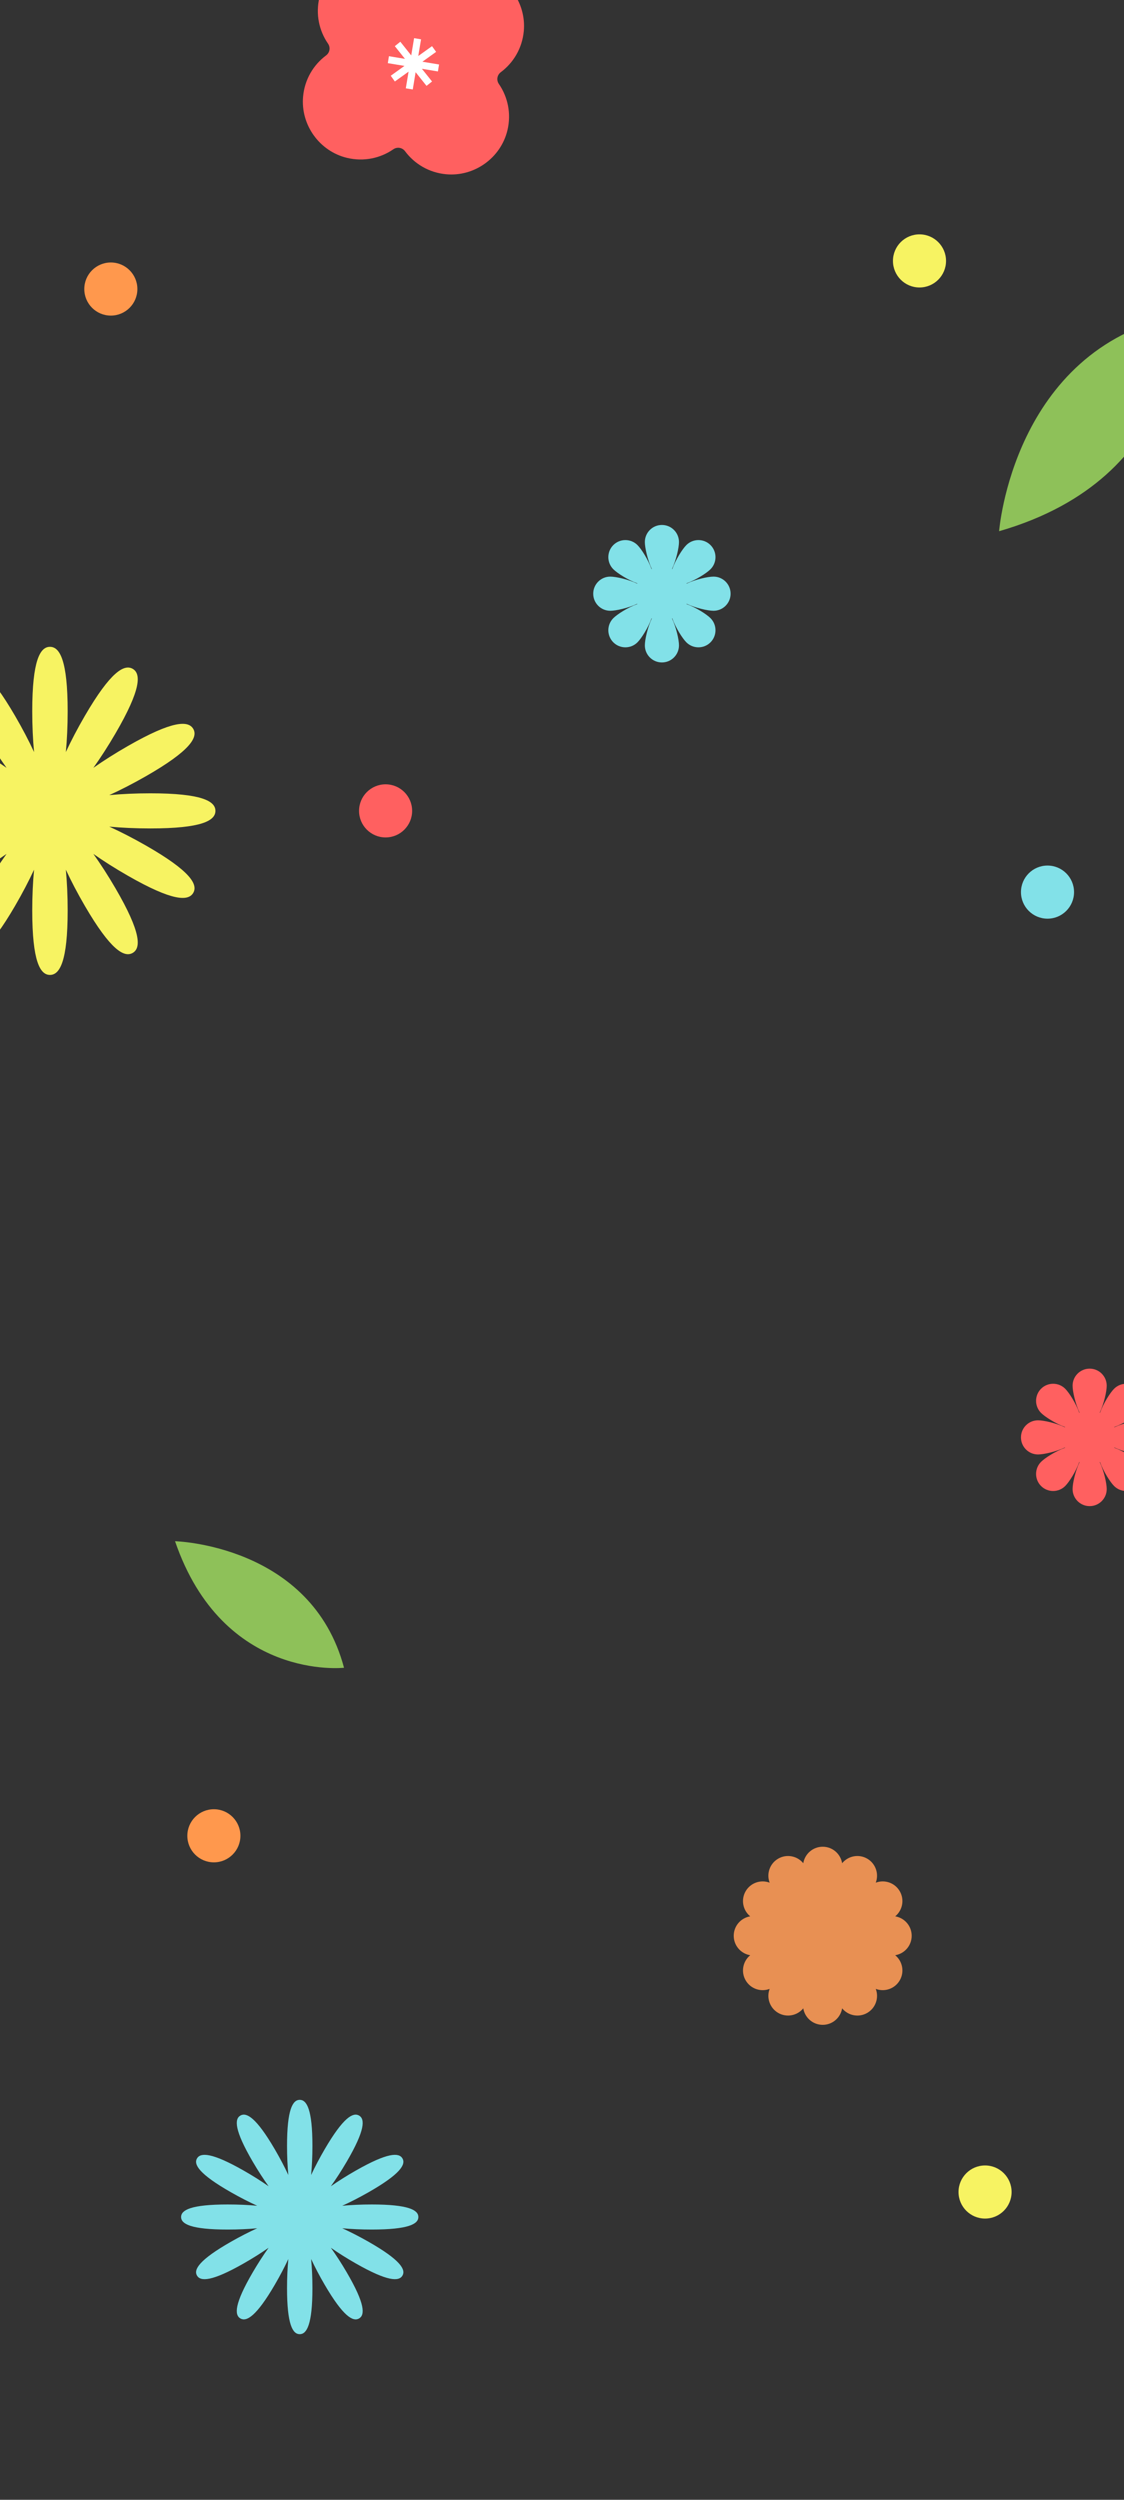 <svg width="360" height="800" viewBox="0 0 360 800" fill="none" xmlns="http://www.w3.org/2000/svg">
<rect x="0" y="0" width="360" height="800" fill="#333333" stroke="none"/>
<g clip-path="url(#clip0_356_4200)">
<path d="M134 709.5C134 707.287 130.894 705.486 119.064 705.486C115.677 705.486 112.473 705.634 109.621 705.899C112.224 704.718 115.069 703.266 118.005 701.595C128.252 695.755 130.031 692.67 128.906 690.753C127.781 688.837 124.184 688.811 113.937 694.651C111.001 696.322 108.3 698.033 105.966 699.665C107.62 697.361 109.353 694.696 111.047 691.799C116.965 681.686 116.939 678.137 114.997 677.027C113.055 675.917 109.922 677.672 104.011 687.785C102.317 690.682 100.846 693.496 99.649 696.058C99.917 693.244 100.067 690.082 100.067 686.739C100.067 675.065 98.249 672 96 672C93.751 672 91.933 675.065 91.933 686.739C91.933 690.082 92.083 693.244 92.351 696.058C91.154 693.489 89.683 690.682 87.989 687.785C82.071 677.672 78.945 675.917 77.003 677.027C75.061 678.137 75.035 681.686 80.953 691.799C82.647 694.696 84.38 697.361 86.034 699.665C83.7 698.033 80.999 696.322 78.063 694.651C67.816 688.811 64.219 688.837 63.094 690.753C61.969 692.67 63.748 695.761 73.995 701.595C76.931 703.266 79.782 704.718 82.379 705.899C79.527 705.634 76.323 705.486 72.936 705.486C61.106 705.486 58 707.28 58 709.5C58 711.72 61.106 713.514 72.936 713.514C76.323 713.514 79.527 713.366 82.379 713.101C79.776 714.282 76.931 715.734 73.995 717.405C63.748 723.245 61.969 726.33 63.094 728.247C64.219 730.163 67.816 730.189 78.063 724.349C80.999 722.678 83.7 720.967 86.034 719.335C84.38 721.639 82.647 724.304 80.953 727.201C75.035 737.314 75.061 740.863 77.003 741.973C78.945 743.083 82.078 741.328 87.989 731.215C89.683 728.318 91.154 725.504 92.351 722.942C92.083 725.756 91.933 728.918 91.933 732.261C91.933 743.935 93.751 747 96 747C98.249 747 100.067 743.935 100.067 732.261C100.067 728.918 99.917 725.756 99.649 722.942C100.846 725.511 102.317 728.318 104.011 731.215C109.929 741.328 113.055 743.083 114.997 741.973C116.939 740.863 116.965 737.314 111.047 727.201C109.353 724.304 107.62 721.639 105.966 719.335C108.3 720.967 111.001 722.678 113.937 724.349C124.184 730.189 127.781 730.163 128.906 728.247C130.031 726.33 128.252 723.239 118.005 717.405C115.069 715.734 112.218 714.282 109.621 713.101C112.473 713.366 115.677 713.514 119.064 713.514C130.894 713.514 134 711.72 134 709.5Z" fill="#82E1E8"/>
<path d="M69 259.5C69 256.401 64.668 253.88 48.169 253.88C43.444 253.88 38.975 254.088 34.998 254.459C38.628 252.805 42.596 250.773 46.691 248.433C60.983 240.256 63.464 235.938 61.895 233.255C60.326 230.571 55.31 230.535 41.018 238.711C36.923 241.051 33.156 243.446 29.9 245.731C32.207 242.506 34.624 238.775 36.987 234.718C45.241 220.561 45.204 215.592 42.495 214.038C39.787 212.484 35.418 214.941 27.173 229.099C24.811 233.155 22.758 237.094 21.089 240.681C21.463 236.742 21.673 232.315 21.673 227.635C21.673 211.291 19.137 207 16 207C12.863 207 10.327 211.291 10.327 227.635C10.327 232.315 10.537 236.742 10.911 240.681C9.242 237.085 7.189 233.155 4.827 229.099C-3.427 214.941 -7.787 212.484 -10.495 214.038C-13.204 215.592 -13.241 220.561 -4.987 234.718C-2.624 238.775 -0.207 242.506 2.1 245.731C-1.156 243.446 -4.923 241.051 -9.018 238.711C-23.31 230.535 -28.326 230.571 -29.895 233.255C-31.464 235.938 -28.983 240.265 -14.691 248.433C-10.596 250.773 -6.619 252.805 -2.998 254.459C-6.975 254.088 -11.444 253.88 -16.169 253.88C-32.668 253.88 -37 256.392 -37 259.5C-37 262.608 -32.668 265.12 -16.169 265.12C-11.444 265.12 -6.975 264.912 -2.998 264.541C-6.628 266.195 -10.596 268.227 -14.691 270.567C-28.983 278.744 -31.464 283.062 -29.895 285.745C-28.326 288.429 -23.31 288.465 -9.018 280.289C-4.923 277.949 -1.156 275.554 2.1 273.269C-0.207 276.494 -2.624 280.225 -4.987 284.282C-13.241 298.439 -13.204 303.408 -10.495 304.962C-7.787 306.516 -3.418 304.059 4.827 289.901C7.189 285.845 9.242 281.906 10.911 278.319C10.537 282.258 10.327 286.685 10.327 291.365C10.327 307.709 12.863 312 16 312C19.137 312 21.673 307.709 21.673 291.365C21.673 286.685 21.463 282.258 21.089 278.319C22.758 281.915 24.811 285.845 27.173 289.901C35.427 304.059 39.787 306.516 42.495 304.962C45.204 303.408 45.241 298.439 36.987 284.282C34.624 280.225 32.207 276.494 29.9 273.269C33.156 275.554 36.923 277.949 41.018 280.289C55.31 288.465 60.326 288.429 61.895 285.745C63.464 283.062 60.983 278.735 46.691 270.567C42.596 268.227 38.619 266.195 34.998 264.541C38.975 264.912 43.444 265.12 48.169 265.12C64.668 265.12 69 262.608 69 259.5Z" fill="#F7F362"/>
<path d="M294.5 92C299.194 92 303 88.194 303 83.5C303 78.806 299.194 75 294.5 75C289.806 75 286 78.806 286 83.5C286 88.194 289.806 92 294.5 92Z" fill="#F7F362"/>
<path d="M315.5 710C320.194 710 324 706.194 324 701.5C324 696.806 320.194 693 315.5 693C310.806 693 307 696.806 307 701.5C307 706.194 310.806 710 315.5 710Z" fill="#F7F362"/>
<path d="M35.5 101C40.194 101 44 97.194 44 92.5C44 87.806 40.194 84 35.5 84C30.806 84 27 87.806 27 92.5C27 97.194 30.806 101 35.5 101Z" fill="#FF984D"/>
<path d="M68.5 596C73.194 596 77 592.194 77 587.5C77 582.806 73.194 579 68.5 579C63.806 579 60 582.806 60 587.5C60 592.194 63.806 596 68.5 596Z" fill="#FF984D"/>
<path d="M335.5 294C340.194 294 344 290.194 344 285.5C344 280.806 340.194 277 335.5 277C330.806 277 327 280.806 327 285.5C327 290.194 330.806 294 335.5 294Z" fill="#82E1E8"/>
<path d="M123.5 268C128.194 268 132 264.194 132 259.5C132 254.806 128.194 251 123.5 251C118.806 251 115 254.806 115 259.5C115 264.194 118.806 268 123.5 268Z" fill="#FF6060"/>
<path d="M320 170C320 170 324.44 112.143 376.972 101C376.972 101 380.109 152.686 320 170Z" fill="#8EC159"/>
<path d="M56.063 493.228C56.063 493.228 99.721 494.349 110.185 533.724C110.185 533.724 71.464 538.103 56.063 493.228Z" fill="#8EC159"/>
<path d="M228.534 195.466C231.555 195.466 234 193.021 234 190C234 186.979 231.555 184.534 228.534 184.534C226.718 184.534 222.78 185.415 219.921 186.772C219.912 186.736 219.894 186.709 219.885 186.673C222.87 185.613 226.277 183.455 227.563 182.169C229.693 180.038 229.693 176.568 227.563 174.437C225.432 172.306 221.962 172.306 219.831 174.437C218.545 175.723 216.387 179.13 215.327 182.115C215.291 182.097 215.264 182.088 215.228 182.079C216.585 179.22 217.466 175.273 217.466 173.466C217.466 170.445 215.021 168 212 168C208.979 168 206.534 170.445 206.534 173.466C206.534 175.282 207.415 179.22 208.772 182.079C208.736 182.088 208.709 182.106 208.673 182.115C207.613 179.13 205.455 175.723 204.169 174.437C202.038 172.306 198.568 172.306 196.437 174.437C194.307 176.568 194.307 180.038 196.437 182.169C197.723 183.455 201.13 185.613 204.115 186.673C204.097 186.709 204.088 186.736 204.079 186.772C201.22 185.415 197.273 184.534 195.466 184.534C192.445 184.534 190 186.979 190 190C190 193.021 192.445 195.466 195.466 195.466C197.282 195.466 201.22 194.585 204.079 193.228C204.088 193.264 204.106 193.291 204.115 193.327C201.13 194.387 197.723 196.545 196.437 197.831C194.307 199.962 194.307 203.432 196.437 205.563C198.568 207.694 202.038 207.694 204.169 205.563C205.455 204.277 207.613 200.87 208.673 197.885C208.709 197.903 208.736 197.912 208.772 197.921C207.415 200.78 206.534 204.727 206.534 206.534C206.534 209.555 208.979 212 212 212C215.021 212 217.466 209.555 217.466 206.534C217.466 204.718 216.585 200.78 215.228 197.921C215.264 197.912 215.291 197.894 215.327 197.885C216.387 200.87 218.545 204.277 219.831 205.563C221.962 207.694 225.432 207.694 227.563 205.563C229.693 203.432 229.693 199.962 227.563 197.831C226.277 196.545 222.87 194.387 219.885 193.327C219.903 193.291 219.912 193.264 219.921 193.228C222.78 194.585 226.727 195.466 228.534 195.466Z" fill="#82E1E8"/>
<path d="M365.534 465.466C368.555 465.466 371 463.021 371 460C371 456.979 368.555 454.534 365.534 454.534C363.718 454.534 359.78 455.415 356.921 456.772C356.912 456.736 356.894 456.709 356.885 456.673C359.87 455.613 363.277 453.455 364.563 452.169C366.693 450.038 366.693 446.568 364.563 444.437C362.432 442.306 358.962 442.306 356.831 444.437C355.545 445.723 353.387 449.13 352.327 452.115C352.291 452.097 352.264 452.088 352.228 452.079C353.585 449.22 354.466 445.273 354.466 443.466C354.466 440.445 352.021 438 349 438C345.979 438 343.534 440.445 343.534 443.466C343.534 445.282 344.415 449.22 345.772 452.079C345.736 452.088 345.709 452.106 345.673 452.115C344.613 449.13 342.455 445.723 341.169 444.437C339.038 442.306 335.568 442.306 333.437 444.437C331.307 446.568 331.307 450.038 333.437 452.169C334.723 453.455 338.13 455.613 341.115 456.673C341.097 456.709 341.088 456.736 341.079 456.772C338.22 455.415 334.273 454.534 332.466 454.534C329.445 454.534 327 456.979 327 460C327 463.021 329.445 465.466 332.466 465.466C334.282 465.466 338.22 464.585 341.079 463.228C341.088 463.264 341.106 463.291 341.115 463.327C338.13 464.387 334.723 466.545 333.437 467.831C331.307 469.962 331.307 473.432 333.437 475.563C335.568 477.694 339.038 477.694 341.169 475.563C342.455 474.277 344.613 470.87 345.673 467.885C345.709 467.903 345.736 467.912 345.772 467.921C344.415 470.78 343.534 474.727 343.534 476.534C343.534 479.555 345.979 482 349 482C352.021 482 354.466 479.555 354.466 476.534C354.466 474.718 353.585 470.78 352.228 467.921C352.264 467.912 352.291 467.894 352.327 467.885C353.387 470.87 355.545 474.277 356.831 475.563C358.962 477.694 362.432 477.694 364.563 475.563C366.693 473.432 366.693 469.962 364.563 467.831C363.277 466.545 359.87 464.387 356.885 463.327C356.903 463.291 356.912 463.264 356.921 463.228C359.78 464.585 363.727 465.466 365.534 465.466Z" fill="#FF6060"/>
<path d="M292 619.5C292 616.364 289.708 613.769 286.719 613.278C289.069 611.354 289.757 607.964 288.185 605.246C286.613 602.528 283.338 601.431 280.497 602.503C281.569 599.662 280.464 596.387 277.754 594.815C275.044 593.243 271.646 593.931 269.722 596.281C269.231 593.284 266.636 591 263.5 591C260.364 591 257.769 593.292 257.278 596.281C255.354 593.931 251.964 593.243 249.246 594.815C246.528 596.387 245.431 599.662 246.503 602.503C243.662 601.431 240.387 602.536 238.815 605.246C237.243 607.956 237.931 611.354 240.281 613.278C237.284 613.769 235 616.364 235 619.5C235 622.636 237.292 625.231 240.281 625.722C237.931 627.646 237.243 631.036 238.815 633.754C240.387 636.472 243.662 637.569 246.503 636.497C245.431 639.338 246.536 642.613 249.246 644.185C251.964 645.749 255.354 645.069 257.278 642.719C257.769 645.716 260.364 648 263.5 648C266.636 648 269.231 645.708 269.722 642.719C271.646 645.069 275.036 645.757 277.754 644.185C280.472 642.621 281.569 639.338 280.497 636.497C283.338 637.569 286.613 636.464 288.185 633.754C289.757 631.044 289.069 627.646 286.719 625.722C289.716 625.231 292 622.636 292 619.5Z" fill="#E89053"/>
<path d="M160.406 23.099C164.434 20.095 167.258 15.451 167.765 9.948C168.597 0.897 162.533 -7.565 153.69 -9.683C148.314 -10.968 143.01 -9.792 138.874 -6.941C137.643 -6.09 135.996 -6.361 135.1 -7.565C132.095 -11.593 127.451 -14.417 121.948 -14.924C112.897 -15.756 104.435 -9.692 102.317 -0.849C101.032 4.527 102.208 9.831 105.059 13.967C105.91 15.198 105.639 16.845 104.435 17.741C100.407 20.746 97.583 25.389 97.076 30.892C96.244 39.943 102.308 48.406 111.151 50.524C116.527 51.809 121.831 50.633 125.967 47.782C127.198 46.931 128.845 47.202 129.741 48.406C132.746 52.434 137.389 55.258 142.892 55.764C151.943 56.597 160.406 50.533 162.524 41.69C163.809 36.314 162.633 31.01 159.782 26.874C158.931 25.643 159.202 23.996 160.406 23.099Z" fill="#FF6060"/>
<path d="M140.258 22.864L140.62 20.638L135.289 19.751L139.679 16.601L138.367 14.773L133.968 17.923L134.855 12.582L132.628 12.211L131.714 17.742L128.221 13.361L126.456 14.773L129.705 18.837L124.573 17.986L124.211 20.212L129.542 21.09L125.152 24.24L126.465 26.078L130.863 22.928L129.976 28.268L132.203 28.63L133.117 23.109L136.611 27.48L138.376 26.078L135.126 22.014L140.258 22.864Z" fill="white"/>
</g>
<defs>
<clipPath id="clip0_356_4200">
<rect width="360" height="800" fill="white"/>
</clipPath>
</defs>
</svg>
